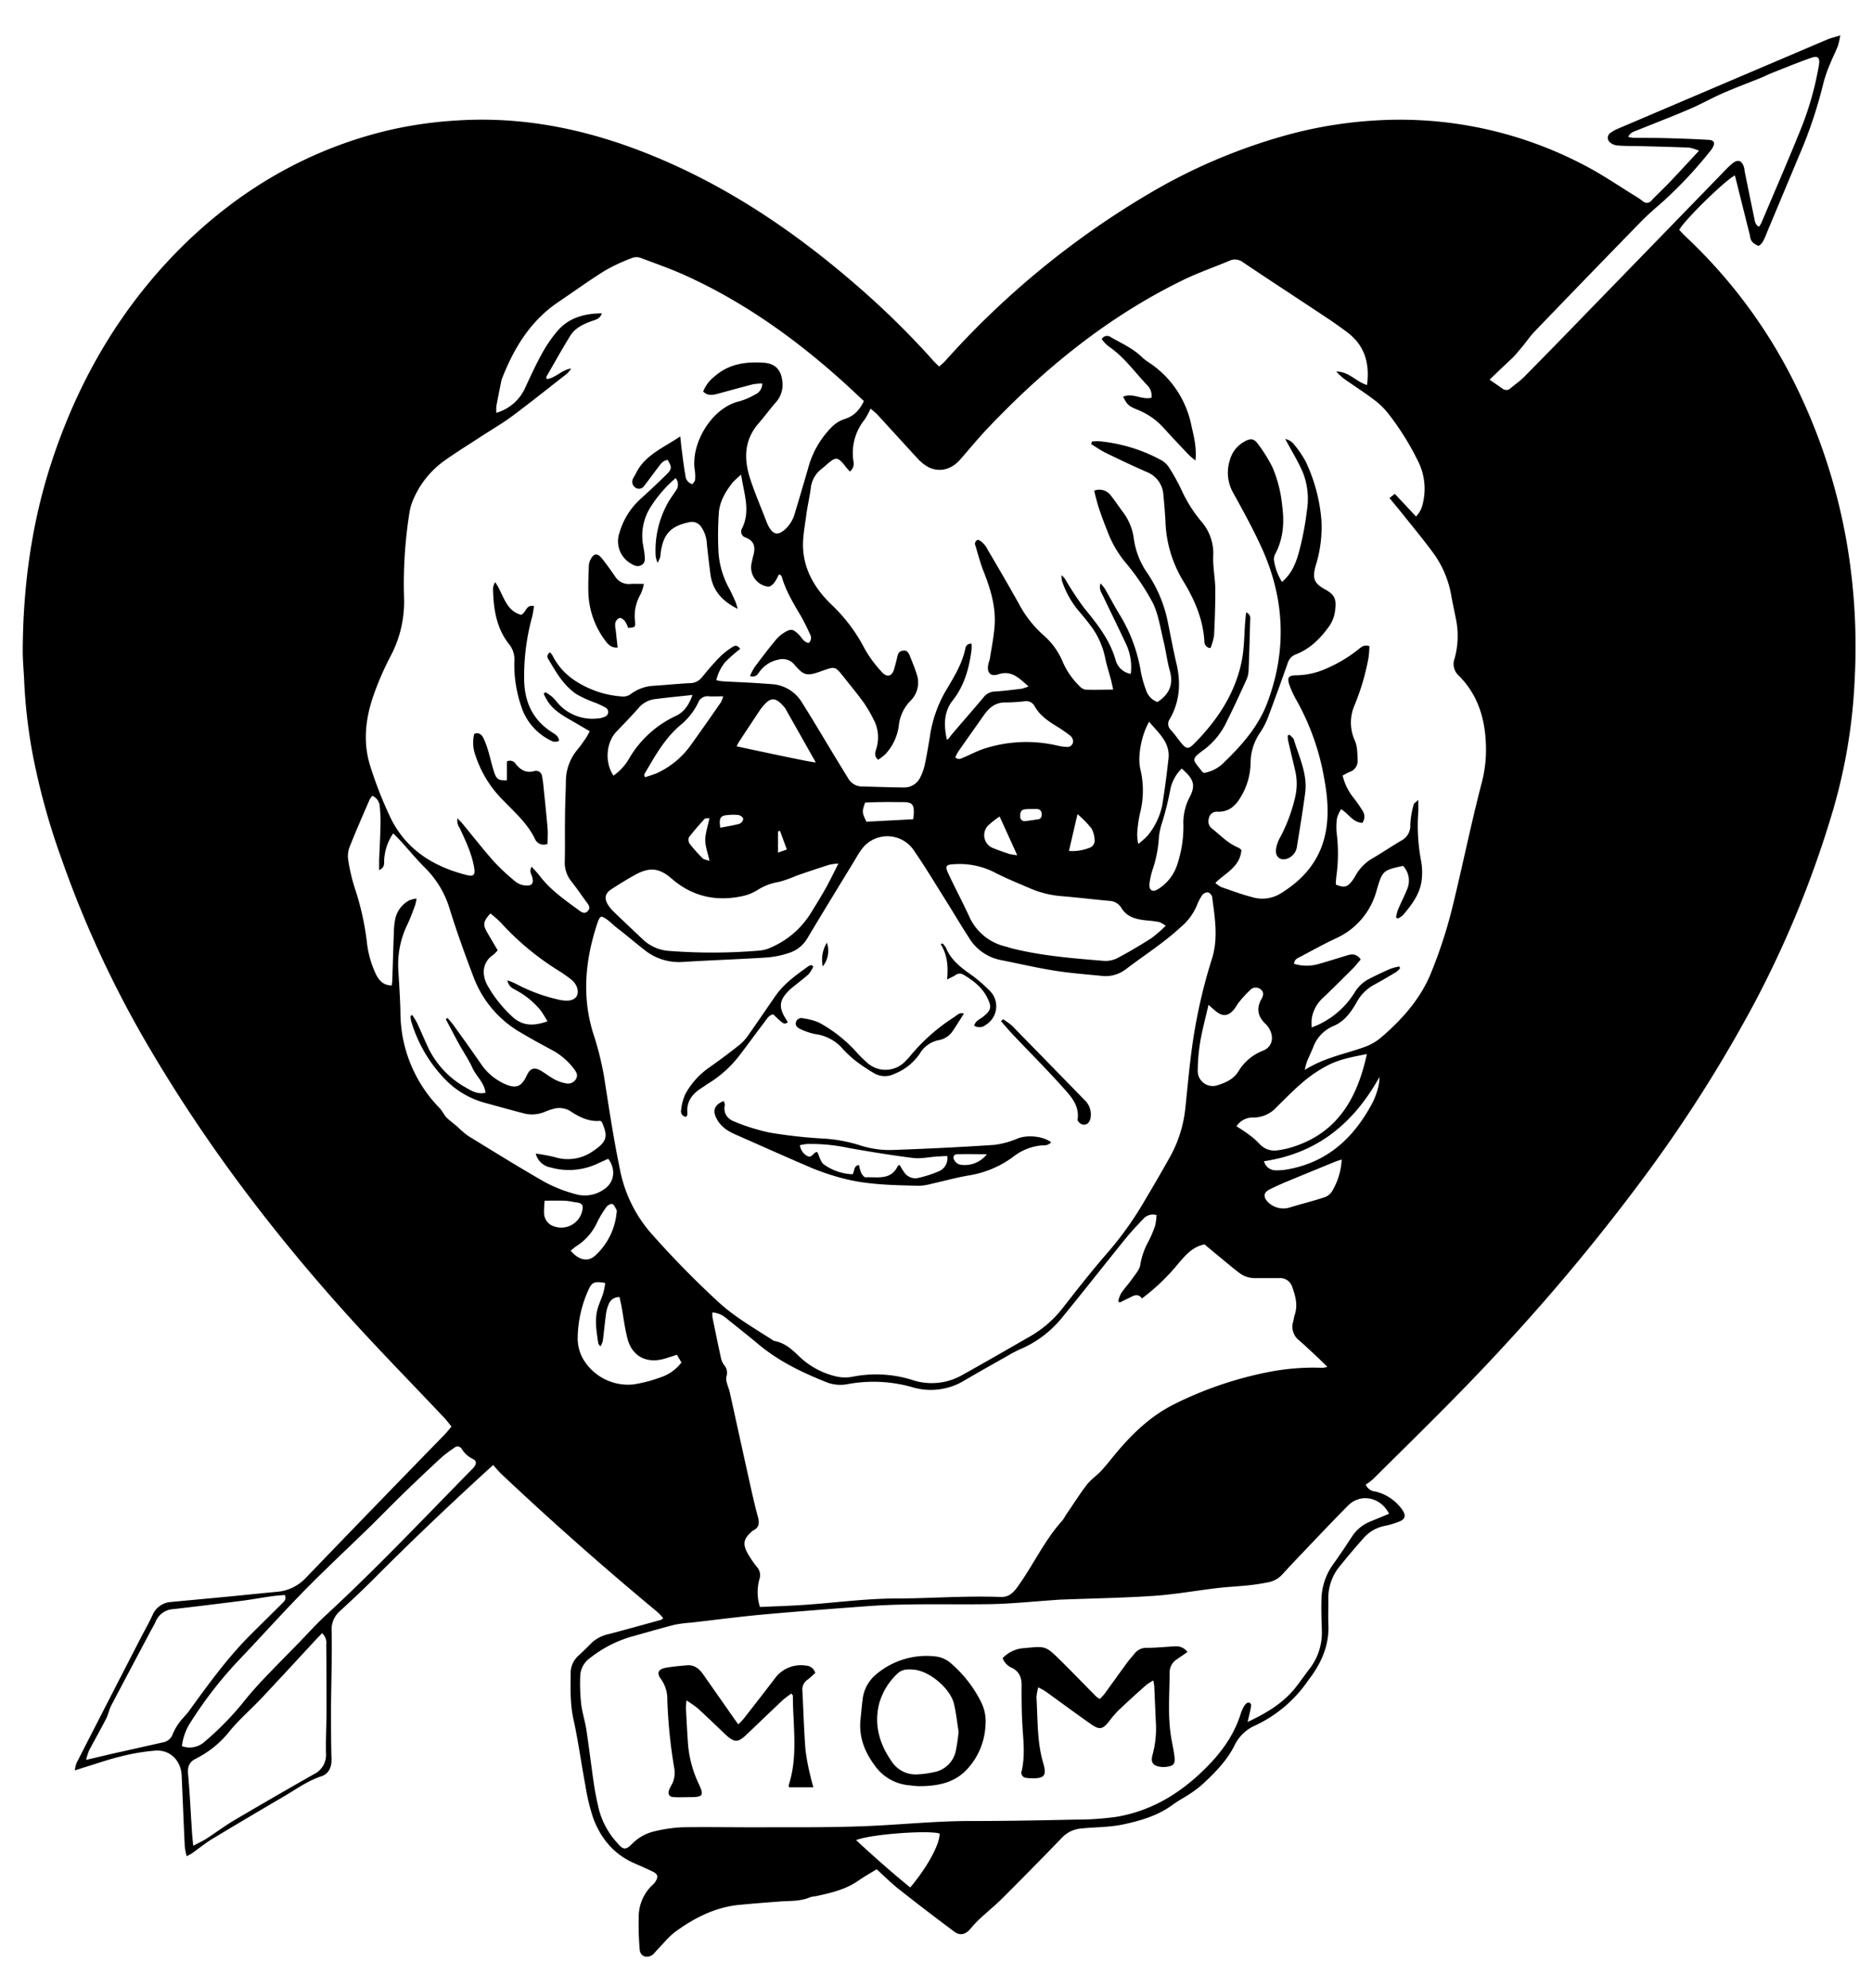 <svg id="sylvia_rivera_fixed_Image" data-name="sylvia_rivera_fixed Image" xmlns="http://www.w3.org/2000/svg" viewBox="0 0 528.72 561.36"><title>sylvia_rivera_bw</title><path d="M265.26,103.49c.7-.65,1.28-1.1,1.76-1.64a242.15,242.15,0,0,1,56.05-46.31A160,160,0,0,1,366,37.45,122.63,122.63,0,0,1,388.63,34a112,112,0,0,1,58.61,12.53c5.24,2.69,10.13,6.08,15.17,9.16.57.35,1.1.76,1.63,1.15a1.62,1.62,0,0,0,2.41-.25c1.74-1.8,3.56-3.51,5.29-5.32,2.63-2.77,5.21-5.59,8.11-8.7a11.42,11.42,0,0,0-2.71-.89c-5-.21-9.94-.31-14.91-.45-1.83,0-3.67,0-5.49-.17a3.6,3.6,0,0,1-2-.85,1.66,1.66,0,0,1,.22-2.76,8.19,8.19,0,0,1,1.74-1Q486.34,23.82,516,11.19c1-.44,2.15-.69,3.76-1.2a22.52,22.52,0,0,1-.68,3c-.67,1.7-1.51,3.34-2.18,5A38.15,38.15,0,0,0,515,23.44a127.09,127.09,0,0,1-7,20.8q-4.42,10.6-8.87,21.2a23.61,23.61,0,0,1-1.21,2.74c-.3.51-1,1.28-1.3,1.2a4,4,0,0,1-1.89-1.3,4.18,4.18,0,0,1-.5-1.65L490,49.54c-2.29.95-14,12.28-15.73,15.35.63.66,1.27,1.4,2,2.07a144.94,144.94,0,0,1,31.52,43.15A163.9,163.9,0,0,1,522,155.71a174,174,0,0,1,1.84,35.86,155.64,155.64,0,0,1-6.18,37.35,294.88,294.88,0,0,1-22.14,54.27,396.73,396.73,0,0,1-30.27,47.92,569.55,569.55,0,0,1-39.77,48.15c-12.15,13.29-25.05,25.84-37.84,38.5a15,15,0,0,1-1.91,1.4,3.1,3.1,0,0,0,2.64,1.93,13,13,0,0,1,7.55,5c1.37,1.84,1,3-1.2,3.68a23,23,0,0,1-3.35,1,10.57,10.57,0,0,0-6.38,3.65c-2.43,2.73-4.79,5.53-7.07,8.39a14.13,14.13,0,0,0-2.74,9.15c0,2.17-.09,4.34,0,6.5.3,5.8-1.81,10.75-5.17,15.29-.15.2-.32.39-.46.59a37.07,37.07,0,0,1-15,12.81,11.64,11.64,0,0,0-5.82,5.53c-2.14,4.34-5.48,7.73-9,11a29.39,29.39,0,0,1-3.56,2.72c-1.65,1.12-3.44,2-5.05,3.22-4.13,3-8.81,4.39-13.77,5.46-4.05.88-8.11.75-12.15,1.19A8.38,8.38,0,0,0,299.8,519q-8.34,8.62-16.83,17.1c-2.05,2-4.33,3.87-6.46,5.85-.91.85-1.72,1.81-2.54,2.75-1.3,1.48-2.82,1.88-4.38.72q-7.92-5.88-15.68-12c-2.21-1.74-4.21-3.75-6.31-5.65-1.87,1.15-3.61,2.12-5.23,3.25-3.59,2.51-7.73,3.42-11.88,4.34a9.35,9.35,0,0,0-1.71.31c-2.68,1.17-5.53,1-8.34,1.18-4,.31-8,.61-11.94,1-6.57.7-12.28,3.61-17.53,7.39-2.13,1.54-3.8,3.72-5.67,5.62a11.79,11.79,0,0,1-.83.93c-1.53,1.25-3.58.7-3.78-1.24a79.68,79.68,0,0,1-.29-9.21,12.27,12.27,0,0,1,4.1-9.33,3.7,3.7,0,0,0,.63-.78c.85-1.35.68-2.09-.75-2.79-1.65-.8-3.32-1.55-5-2.27-5.89-2.51-9.67-7-11.84-12.87a56.43,56.43,0,0,1-2.21-9.2c-1.17-6.21-2-12.48-3.36-18.66-1-4.47-.82-8.94-.79-13.43a6.65,6.65,0,0,1,2.44-4.77c1.15-1.09,2.29-2.18,3.39-3.32a10.18,10.18,0,0,1,5-2.57c4.9-1.29,9.79-2.65,14.68-4,.14,0,.25-.19.63-.49a19.23,19.23,0,0,0-1.62-1.71q-22.62-18.75-44-38.89c-.83-.79-1.56-1.69-2.42-2.63-11.5,10.47-22.72,21.1-33.63,32.07-3.17,3.19-6.47,6.25-9.78,9.29a6.89,6.89,0,0,0-2.19,5.76c.12,7.16-.14,14.32-.19,21.49,0,4.83,0,9.66.14,14.49.07,2.31-.89,4.14-2.86,4.78-3.8,1.25-7,3.57-10.32,5.53q-10.26,6-20.41,12.1c-2.06,1.25-3.94,2.8-5.91,4.19a15,15,0,0,1-1.41.75,19.8,19.8,0,0,1-.53-2.71c-.32-6.66-.58-13.32-.88-20-.18-4.22-3.17-7.35-7.35-7.11a58.34,58.34,0,0,0-10.06,1.71c-3.39.81-6.7,2-10,3-.79.24-1.57.51-2.76.89a9.49,9.49,0,0,1,.46-2.06q9.27-18.12,18.6-36.22c1-1.85,2-3.67,2.87-5.55a6.06,6.06,0,0,1,5.2-3.73c5.06-.47,10.12-.94,15.17-1.42s9.94-1,14.91-1.46a12.59,12.59,0,0,0,8.1-4q19.5-20.25,39.13-40.39c.63-.65,1.18-1.37,1.93-2.25-.68-.84-1.24-1.63-1.9-2.33-9.48-10.06-19.2-19.92-28.43-30.21-20.53-22.87-39-47.27-54.65-73.79a300.43,300.43,0,0,1-25.09-53.8,195.39,195.39,0,0,1-8.33-30.3,151.17,151.17,0,0,1-2.28-20.07c-.11-2.83-.42-5.65-.41-8.48.08-18.35,2.51-36.33,8.3-53.81,7.7-23.25,19.8-43.81,37.33-61C68.12,53.35,87,42.33,109,36.95a115.36,115.36,0,0,1,20-2.93c20.51-1.34,39.86,3.21,58.51,11.29,20,8.65,37.73,20.81,54.13,35a237.74,237.74,0,0,1,21.61,21.14C263.79,102.13,264.47,102.72,265.26,103.49ZM244,113.24c-2.26-2.09-4.42-4.15-6.64-6.13C224.19,95.34,209.9,85.2,193.76,77.85c-4.08-1.86-8.34-3.35-12.55-4.93a3.63,3.63,0,0,0-2.37-.2,51.73,51.73,0,0,0-7.9,3.64c-4.52,2.8-8.84,5.94-13.25,8.92-7.87,5.3-12.54,13-15.89,21.58a5.79,5.79,0,0,0-.27,1c-.46,2.27-.93,4.55-1.34,6.83a11.07,11.07,0,0,0,0,1.86,12.78,12.78,0,0,0,8.19-7.17c1.5-3.25,3-6.5,4.73-9.63a39.31,39.31,0,0,1,4.07-6c3.23-3.94,7.62-5.24,12.81-5.29-.58,1.66-1.83,1.81-2.86,2.19-2.39.87-4.7,1.94-6.07,4.16-2.36,3.82-4.55,7.75-6.79,11.64,0,.09.08.28.18.59,2.54-.37,4.27-2.64,6.84-3a5.74,5.74,0,0,1-1.57,1.79c-5,3.89-9.94,7.85-15,11.62-2.87,2.13-6,3.93-9,5.89-3.48,2.28-7,4.44-10.41,6.88a26,26,0,0,0-8.5,10.62,15.37,15.37,0,0,0-1.15,3.8,127.84,127.84,0,0,0-1.54,24.16,32.78,32.78,0,0,1-3.87,16.57,82.12,82.12,0,0,0-4.84,11.22c-2.15,6.25-2.89,12.76-1,19.17a112.43,112.43,0,0,0,5.46,14.21c4.2,9.38,11.91,14.48,21.59,17,2.47.64,2.87.12,2.38-2.45-.73-3.82-2.4-7.26-4-10.73a3.53,3.53,0,0,1-.63-2.75c.66.71,1.12,1.16,1.52,1.64,2.92,3.53,5.73,7.15,8.77,10.57a59.05,59.05,0,0,0,6.22,5.76,5.13,5.13,0,0,0,2.72,1c1.84.16,2.37-.66,1.86-2.46-.23-.81-.91-1.59-.12-2.83.81.92,1.55,1.67,2.18,2.49,3.12,4.13,7.34,7,11.43,10,.68.5,1.48.83,2.24,0s.37-1.49-.16-2.22c-1.48-2-2.87-4.09-4.43-6.05a8.45,8.45,0,0,1-1.93-5.76c.11-4,0-8,.07-12,0-3.5.19-7,.25-10.49a13.92,13.92,0,0,1,3.22-9c.85-1,1.61-2.13,2.37-3.22.37-.52.65-1.1,1.15-2-1.92-1.13-3.69-2.19-5.48-3.2-2.4-1.37-4.75-2.81-6.33-5.16a25.19,25.19,0,0,1-1.22-2.25l.52-.43a17.61,17.61,0,0,1,1.9,1.32,24.17,24.17,0,0,1,1.67,1.86,13,13,0,0,0,11.26,4.23,5,5,0,0,0,1.91-.48,1.4,1.4,0,0,0,.21-2.58,20.42,20.42,0,0,0-3.14-1.46,34.16,34.16,0,0,1-5-2.29c-3.64-2.42-5.78-6.15-7.93-9.83a1.27,1.27,0,0,1,.42-2,4.52,4.52,0,0,1,.64.78c2.52,5.08,6.77,8,11.94,10a27.62,27.62,0,0,0,8,1.68,3.7,3.7,0,0,0,2.26-.73,11.69,11.69,0,0,1,6.48-2.31c3.41-.21,6.81-.58,10.22-.74a4.32,4.32,0,0,0,3.4-1.71c1.64-2,3.33-4,5.13-5.81a21.21,21.21,0,0,1,3.52-2.73c.61-.41,1.42-.52,2.08.6a45.55,45.55,0,0,0-4.15,3.64,12.46,12.46,0,0,0-2.57,5.17,14.36,14.36,0,0,0,1.66.31c2.91.17,5.82.29,8.73.45,1.74.1,3.49.24,5.23.36a10.69,10.69,0,0,1,8.62,5.26c3.33,5.28,6.5,10.67,9.74,16q1.62,2.67,3.26,5.33a4.48,4.48,0,0,0,3.9,2.3c3.91.09,7.83.26,11.74.28A5,5,0,0,0,260,219.3a14.61,14.61,0,0,0,1.17-3.27c.55-2.61,1-5.23,1.43-7.86a36,36,0,0,1,4.29-12.73c2.35-4,4.82-7.79,5.77-12.37a1.48,1.48,0,0,1,1.74-1.3,13.65,13.65,0,0,1,0,1.7c-.68,5.18-2,10.07-5.34,14.32-2.5,3.17-2.55,7-1.61,11.07.6-.29.82-.85,1.19-1.28,3-3.55,6.1-7.07,9.1-10.63a4.16,4.16,0,0,1,3.14-1.7c2.57-.15,5.14-.49,7.7-.8a11.71,11.71,0,0,0,1.92-.65c-2.71-2.32-4.76-4.66-8.57-3.41-2.24.74-3.29-.54-2.79-2.87.12-.57.37-1.11.46-1.69.48-3.2,1.17-6.4,1.34-9.63.27-5.16-1.22-10-3.11-14.8-.95-2.39-1.59-4.9-2.34-7.36a1.14,1.14,0,0,1,.84-1.64,6,6,0,0,1,2.61,2.77c3,5.11,6,10.22,8.86,15.36a31.64,31.64,0,0,0,6.72,8.64,20.33,20.33,0,0,1,5.68,7.8,21.45,21.45,0,0,0,4.68,6.73,3,3,0,0,0,1.63,1c2.54.11,5.09,0,7.89,0-.26-1.18-.42-2-.62-2.76-.55-2.09-1.24-4.16-1.66-6.28a22.48,22.48,0,0,0-4.08-9c-1-1.34-2.06-2.62-3.13-3.89a25.26,25.26,0,0,1-5-8.89,6.35,6.35,0,0,1-.1-1.47,5.05,5.05,0,0,1,1.33,1.62,85.79,85.79,0,0,0,5.1,7.68c3.65,4.47,7.21,8.91,8.84,14.62a5.37,5.37,0,0,0,4.29,3.93,15.3,15.3,0,0,0-1.14-8c-2.17-4.68-4.47-9.31-6.7-14-.49-1-1.25-2-.68-3.55a15.7,15.7,0,0,1,1.27,1.62c1.46,2.52,2.8,5.12,4.34,7.59a44.73,44.73,0,0,1,5.78,15.86,31.31,31.31,0,0,0,1.42,5,5.25,5.25,0,0,0,3.25,3.43c3.36-2.19,4.58-5,3.49-8.83-.77-2.71-1.09-5.56-1.76-8.3-.89-3.63-1.42-7.48-3-10.77a65.36,65.36,0,0,0-7.66-11.37,30.66,30.66,0,0,1-4.77-7.84c-.95-2.4-1.89-4.81-2.72-7.25-.58-1.7-1-3.46-1.45-5.31a4,4,0,0,1,4.72,1.39c1.18,1.51,2.25,3.1,3.39,4.64a15.73,15.73,0,0,1,3.08,7.52,22.28,22.28,0,0,0,3.8,9.69,37.73,37.73,0,0,1,5.78,13.73c.81,3.91,1.52,7.85,2.44,11.74,1.31,5.49,1,10.73-1.83,15.71a2.37,2.37,0,0,0,.27,3.15c1,1.09,1.87,2.34,2.81,3.51,1.54,1.91,2.1,2,3.77.35,6.51-6.57,11.54-14.07,13.42-23.26.75-3.64.7-7.44,1-11.17.07-.84.16-1.68.25-2.65,1.48.68,1.16,1.71,1.14,2.56-.11,4.58-.24,9.16-.43,13.74A7.28,7.28,0,0,1,352,192c-1.8,3.94-3.6,7.88-5.54,11.75a20.92,20.92,0,0,1-6.39,7.9c-4,2.88-3.08,2.83-.65,6.08a3.41,3.41,0,0,0,.62.5,10.09,10.09,0,0,0,5.46-2.78c5.14-4.93,9.86-10.22,12.42-17,5.61-14.87,4.94-29.56-1.65-43.94-2.42-5.29-5.24-10.42-8.06-15.52a11.49,11.49,0,0,1-.9-8.93,8.5,8.5,0,0,1,4.17-5.39c1.63-.92,2.62-.92,3.72.57a41.32,41.32,0,0,1,4.21,6.74,36.38,36.38,0,0,1,2.73,10.86c.63,4.64.32,9.14-1.87,13.39a3.3,3.3,0,0,0-.46,1.9,16.22,16.22,0,0,0,2.26,6.17c3.08-2.56,4.18-6,5.06-9.42a86,86,0,0,0,2-10.79A20.38,20.38,0,0,0,368,133.45c-1.4-3.29-3.34-6.35-5-9.51a4.15,4.15,0,0,1,2.27,1.3,29.14,29.14,0,0,1,3.53,5.12,47.51,47.51,0,0,1,4.42,16.56,36.37,36.37,0,0,1-1.63,12.82c-1,3.53-.47,4.94,2.62,6.65,2.7,1.49,3.41,2.67,2.81,6.43a9.53,9.53,0,0,1-1.55,3.9c-2.44,3.43-5.36,6.42-9.39,8a3.82,3.82,0,0,0-2.41,2.58c-1.77,5-3.57,10-5.45,15a21.48,21.48,0,0,1-2.24,4.43,15.26,15.26,0,0,0-2.77,8.4,19.1,19.1,0,0,1-2.09,8.67c-1.58,3-3.43,5.56-7.38,5.37a2.24,2.24,0,0,0-2.32,1.9,2.56,2.56,0,0,0,.91,2.88c2.4,1.92,4.52,4.19,7.45,5.39a2.83,2.83,0,0,1,.84.67c-.41,4.77-4.44,6.39-7.36,9.26a8,8,0,0,0,1.67,1.19c2.91,1,5.81,2.09,8.79,2.86a9.88,9.88,0,0,0,7.76-.93c6.38-3.85,11.06-9.1,12.75-16.54,1.22-5.37.75-10.78-.24-16.13a69.16,69.16,0,0,0-7.7-21.81,27.18,27.18,0,0,1-2.11-4.51c-.73-2.11-.26-2.73,2-2.74a21.42,21.42,0,0,0,8.46-1.92,39.23,39.23,0,0,0,9-5.38c.82-.65,1.63-1.46,3.15-.91-.08,1-.09,2.06-.25,3.09a65,65,0,0,1-4,13.65,12.27,12.27,0,0,0,.12,9.92c.74,1.66.71,3.72.79,5.6a3.27,3.27,0,0,1-2.3,3.25c-.66.27-1.28.65-1.94,1a15.73,15.73,0,0,0,3.15,6.38,36,36,0,0,1,2.42,3.48,3,3,0,0,1,0,3.51c-2.71-.13-3.85-2.56-6-3.86a9.8,9.8,0,0,0-1.15,2.48,17,17,0,0,0-.11,4.22,46.41,46.41,0,0,1-.11,12.45,18.68,18.68,0,0,0-.12,2.14c2.28.89,3.08.76,4.33-.72a10.76,10.76,0,0,0,1.25-1.86,12.87,12.87,0,0,1,5.06-5c2.65-1.57,5.21-3.29,7.87-4.86a4.67,4.67,0,0,0,2.51-4.49,26.42,26.42,0,0,1,.94-5.61c.09-.41.66-.72,1.32-1.39,0,1.48.06,2.46,0,3.43a53.12,53.12,0,0,0,.77,13.66,18.11,18.11,0,0,1,.21,5.42c-.44,4.06-2.8,7.05-5.26,10a6.37,6.37,0,0,1-1.49,1l-.52-.35a15.2,15.2,0,0,1,.58-2.2c.81-1.92,1.79-3.77,2.55-5.7a6.07,6.07,0,0,0-1.14-6.62c-5.64,1.22-5.84,1.41-7.36,6.57l-.14.48a20.61,20.61,0,0,1-11.48,13.42c-3.39,1.58-6.67,3.41-10,5.18-.74.4-1.72.68-1.8,2a12.21,12.21,0,0,0,7.13,0c2.64-.76,5.26-1.58,7.89-2.39,1.45-.45,2.74-.4,3.8,1.17-.86,1-1.63,2-2.5,2.83-2.77,2.77-5.54,5.53-8.39,8.23a9.88,9.88,0,0,0-2.94,5.65,14.92,14.92,0,0,0,0,2.49c1.16-.5,1.91-.77,2.61-1.14a24,24,0,0,0,9.47-8.68,10.22,10.22,0,0,1,4.32-4c1.95-1,3.89-1.91,5.87-2.77a15.13,15.13,0,0,1,2.47-.63l.22.5a7.39,7.39,0,0,1-1.16,1.09c-2,1.2-4,2.38-6.06,3.5a12.08,12.08,0,0,0-4.93,4.8c-1.6,2.84-3.49,5.59-6.65,6.9a10.42,10.42,0,0,0-5.81,6.17c-.53,1.31-1.17,2.58-1.7,3.89a23.32,23.32,0,0,0-.63,2.36c5.51-3.47,11.32-4.49,16.79-6.44a15.33,15.33,0,0,0,4.75-2.7c6-5.14,11.23-11,14.2-18.42A133.73,133.73,0,0,0,410,257c3-12.12,5.45-24.37,8.61-36.45a36.51,36.51,0,0,0,1.06-10.39c-.25-7.25-2.27-14-7.57-19.3a4.47,4.47,0,0,1-1.28-4.91,23.72,23.72,0,0,0,.4-11.13c-.43-2.21-.93-4.4-1.32-6.61a28.64,28.64,0,0,0-5.11-12.1c-2.71-3.69-5.64-7.21-8.49-10.79-1.23-1.55-2.51-3.06-3.86-4.71l1.5-1.18,6,6.4a7.32,7.32,0,0,0,1.85-3.42,17.32,17.32,0,0,0-1.15-11.93,76.81,76.81,0,0,0-8.58-13.76,21.1,21.1,0,0,0-3.91-3.8c-2.79-2.11-5.74-4-8.58-6a22,22,0,0,1-2.16-2c3.56-.07,5.58,2.87,8.69,3.79.81-6.19-.68-11.26-5.72-15-1.81-1.33-3.64-2.65-5.51-3.89C366.94,84.55,359,79.38,351.1,74.08a3.72,3.72,0,0,0-3.93-.43c-4.3,1.81-8.72,3.33-12.91,5.36C313,89.34,295,104,278.82,121.06c-2.63,2.78-5.06,5.75-7.58,8.64s-5.85,3.75-9,2.21a12.71,12.71,0,0,1-3.42-2.83c-3.7-4-7.31-8-11-12-.54-.59-1.2-1.07-1.94-1.72a22.36,22.36,0,0,1-1.65,3.07,15,15,0,0,0-3.2,11.71,2.89,2.89,0,0,1-1,3c-.41-.47-.74-.83-1.05-1.2s-.6-.8-.94-1.17c-1.4-1.55-2-1.63-3.58-.41-.86.65-1.63,1.43-2.49,2.09a7.89,7.89,0,0,0-3,5.54c-.33,2.47-.92,4.91-1.24,7.39-.41,3.13-1.06,6.3-.91,9.41.32,6.38,3.51,11.56,8,15.9a46.58,46.58,0,0,1,9.41,12.51,33.91,33.91,0,0,0,4.72,6.42c1.52,1.77,3,1.39,3.59-.73.32-1.12.63-2.25.87-3.39s.64-1.7,1.73-1.81,1.48.63,1.8,1.42c.68,1.7,1.39,3.4,1.94,5.14a7.2,7.2,0,0,1-1.75,7.63,11.73,11.73,0,0,0-3.26,6.85,14.57,14.57,0,0,1-3.85,8.25,15.7,15.7,0,0,1-2,1.53c-1.19-1.06-.86-2-.56-3a10.72,10.72,0,0,0-.78-8.47,40.12,40.12,0,0,0-2.63-4.52c-1.65-2.3-3.46-4.49-5.22-6.71-3.2-4-2.68-3.75-7.42-2.12-3.54,1.22-4.42,1-6.93-1.9a4.32,4.32,0,0,0-4.68-1.53,8.52,8.52,0,0,0-5.17,3.25c-.59.81-1.14,1.88-2.81,1.34a18.69,18.69,0,0,1,1.32-2.5c1.94-2.61,3.91-5.19,6-7.72a9.38,9.38,0,0,1,2.25-1.95c2-1.28,2.62-1.12,4.29.56.83.83,1.34,2.13,2.76,2.29a2,2,0,0,0,.28-2.57,57.23,57.23,0,0,0-2.57-5.12c-2.07-3.52-4.22-7-5.34-11-.07-.26-.38-.45-.54-.63-.23.09-.35.09-.38.15a13.15,13.15,0,0,1-1.2,2.15c-.42.51-1.13,1.15-1.69,1.12a5.47,5.47,0,0,1-4.78-6.36c.17-.81.33-1.63.55-2.43.62-2.27.37-4.08-2.16-5.07a1.75,1.75,0,0,1-1-2.64c2.41-4.92.52-9.7-.29-15.11a24.05,24.05,0,0,0-2.34,2.16c-2,2.5-3.67,5.28-3.95,8.5a95,95,0,0,0-.14,10.46,24.49,24.49,0,0,0,3.05,11c.66,1.25,1.25,2.54,1.82,3.84a17.93,17.93,0,0,1,.58,1.92c-4.4-2.18-7.08-5.2-7.69-9.79-.38-2.81-.69-5.62-1-8.43a9.21,9.21,0,0,0-1.61-4.92,3.12,3.12,0,0,0-3.26-1.34c-5.29,1.06-7.43,3.29-8.18,8.65a9.75,9.75,0,0,1-.14,1.24,14,14,0,0,1-.73,1.62,9.66,9.66,0,0,1-.54-1.81,27.5,27.5,0,0,1,3.57-15.36c.63-1.08,1.37-2.09,2.06-3.13a2.85,2.85,0,0,0,0-3.64,36.44,36.44,0,0,0-6.89,7.89,15.13,15.13,0,0,0-2.35,10.74c.17,1,.37,2,.47,3s.32,2.23-.85,2.91-2.12.09-3.06-.43a7.28,7.28,0,0,1-3.18-8.67,20.49,20.49,0,0,1,5.83-9.45q3.8-3.44,7.44-7c1.57-1.55,1.55-2.09.35-4.13-1.38.16-2.05,1.25-2.8,2.23-1.26,1.66-2.47,3.35-3.77,5a1.77,1.77,0,0,1-2.62.55,2,2,0,0,1-.5-2.69c.17-.38.45-.71.62-1.08,2.51-5.38,7.83-7.39,12.62-10.65.18,1.63.3,2.93.47,4.23.31,2.3.58,4.62,1,6.89a2.6,2.6,0,0,0,2,2.37c.26-.43.68-.81.72-1.23a11.37,11.37,0,0,0-.09-2.74c-1.17-7.45,4.7-17.55,12.55-19.42a19.22,19.22,0,0,0,4.36-1.85,3.36,3.36,0,0,0,2.14-3.19,16.71,16.71,0,0,0-2.64.24c-3.39.87-6.75,1.81-10.13,2.72-1.4.38-2.74.49-3.91-.68a9.85,9.85,0,0,1,3.18-4.23c4-3.59,8.91-4.27,14-3.9,3,.22,4.7,1.83,5.12,4.82a7.41,7.41,0,0,1-1.71,6.28c-1.7,1.94-3.21,4-4.92,6-4.1,4.67-4.2,10-2.45,15.49,1.29,4,3,7.95,4.52,11.91a12.89,12.89,0,0,0,.91,2c1.22,2,2.47,2.21,4.27.73a9.59,9.59,0,0,0,3-4.83q1.87-6.22,3.68-12.46a25.91,25.91,0,0,1,6.73-11.8,9,9,0,0,1,3.53-2.22C241.11,117.54,242.67,115.92,244,113.24ZM169.91,258.78c-.24.15-.43.21-.51.34a6.1,6.1,0,0,0-.54,1.11c-3.49,10.34-4.63,20.75-1.36,31.4a87.76,87.76,0,0,1,3.07,12.09c1.36,8.72,2.66,17.44,4.45,26.09a38.55,38.55,0,0,0,8.58,18.06,264.24,264.24,0,0,0,19.21,19.65c4.62,4.29,10.07,7.37,15.3,10.77a2,2,0,0,0,.67.33c2.77.5,4.77,2.26,6.7,4.11a22.38,22.38,0,0,0,9.85,5.68,11.84,11.84,0,0,0,5.15.36,34.17,34.17,0,0,1,17.26.87,17.35,17.35,0,0,0,14-1.4c6.48-3.61,12.9-7.31,19.32-11a31.55,31.55,0,0,0,9.14-8c4-5.12,8-10.23,12.27-15.15a96.92,96.92,0,0,0,10.13-13.92c2.55-4.3,5.09-8.6,7.55-13a35.84,35.84,0,0,0,4.59-13.9c.55-5.13,1-10.29,1.65-15.4a151,151,0,0,1,5.8-26.83c2-6,.92-11.86.17-17.78a1.88,1.88,0,0,0-1.18-1.31,2,2,0,0,0-1.63.77,14.94,14.94,0,0,0-1.59,3.1,16.27,16.27,0,0,1-4.43,5.91c-4.85,4.5-10.41,8-15.65,12a9.41,9.41,0,0,1-6.85,1.79c-4.47-.45-9-.78-13.39-1.5-5.09-.82-10.13-2-15.17-3a13.48,13.48,0,0,1-8.75-6.18c-2.31-3.56-4.46-7.23-6.72-10.82-2.93-4.65-5.75-9.38-8.88-13.89a9,9,0,0,0-15,0c-.68.94-1.26,2-1.87,3-4.42,7.25-8.87,14.49-13.22,21.78A9.18,9.18,0,0,1,223,269a25.8,25.8,0,0,1-6.31,1.33c-8,.51-16,.78-23.95,1.27a15.51,15.51,0,0,1-10.7-3.38c-2.58-2-5-4.1-7.6-6.1C172.93,261,171.69,259.44,169.91,258.78ZM392.32,427.39c-2.4-4.75-8.07-5.84-11.58-2.31-4.52,4.54-8.91,9.22-13.34,13.85q-2.59,2.71-5.12,5.47a7.22,7.22,0,0,1-4,2.33c-1.79.34-3.6.65-5.41.84-3,.32-6,.45-9,.8-6,.7-11.87,1.78-17.84,2.19-8.63.59-17.3.72-25.94,1.06-.91,0-1.83.11-2.74.17-5.81.39-11.62,1-17.44,1.12-11.65.2-23.32-.28-35,.58-9.79.73-19.59,1.46-29.37,2.35-6.8.62-13.57,1.52-20.35,2.29a35.2,35.2,0,0,0-4.7.61c-4.19,1.07-8.34,2.3-12.51,3.45a34.37,34.37,0,0,0-11.42,6,6.47,6.47,0,0,0-2.69,5.15,54.54,54.54,0,0,0,.27,7.72c.29,2.47,1.1,4.87,1.47,7.33.79,5.18,1.4,10.39,2.17,15.58.36,2.38.85,4.75,1.42,7.09a22.58,22.58,0,0,0,5.17,9.31c1.69,2,2.37,2,4.2.18a12.82,12.82,0,0,1,6.25-3.49,40.7,40.7,0,0,1,7.89-1.15c8-.12,16,.05,24,0,9.33,0,18.66.05,28-.33,10-.41,19.92-1.48,29.94-1.44,9.74,0,19.48-.19,29.22-.4a81.4,81.4,0,0,0,11.2-.74c9-1.45,16.65-5.67,23.31-11.75,5.29-4.83,9.77-10.25,12-17.25a10.81,10.81,0,0,1,1-2.3c.25-.43.81-1,1.2-1,.94.06.81.89.68,1.55-.23,1.17-.52,2.33-.89,3.93,5.53-2.6,10.26-5.46,13.76-10,1.27-1.65,2.47-3.36,3.72-5a16.6,16.6,0,0,0,3.49-10.71c-.07-2.75-.2-5.5-.12-8.24a17.74,17.74,0,0,1,3-10.13c1.93-2.71,3.82-5.46,5.62-8.26a11.09,11.09,0,0,1,5.11-4.23C388.64,428.92,390.39,428.2,392.32,427.39Zm-65.68-84.34a3.62,3.62,0,0,0-3.73,1.09c-1.84,1.92-3.65,3.87-5.32,5.94-5.92,7.32-11.73,14.73-17.68,22A30.58,30.58,0,0,1,288,381a38.12,38.12,0,0,0-3.76,2c-4,2.25-8,4.5-11.94,6.81a18.22,18.22,0,0,1-14.43,1.91,40,40,0,0,0-18.56-.91,10.7,10.7,0,0,1-6.14-.66c-6.76-2.7-13.26-5.86-18.9-10.56-3-2.51-6.08-4.93-9.13-7.39a6.67,6.67,0,0,0-3.92-1.65,7.71,7.71,0,0,0,0,1.36c.8,3.92,1.6,7.83,2.46,11.74a5,5,0,0,0,.86,1.78,3.36,3.36,0,0,1,.61,3.27,3.66,3.66,0,0,0,.18,1.86c.22.88.61,1.72.8,2.61,1.91,8.62,3.79,17.25,5.71,25.87.69,3.09,1.39,6.18,2.22,9.23.45,1.65.39,3-1.28,3.81a3.12,3.12,0,0,0-.59.46c-2.07,1.82-2.46,3.3-1.19,5.74a28,28,0,0,0,2.78,4.13,3.44,3.44,0,0,1,.7,3.46,13.8,13.8,0,0,0,.15,7.85c4.47-.21,8.87-.33,13.25-.65,8.47-.62,16.9-1.75,25.42-1.76,6.24,0,12.48-.35,18.72-.47,3.49-.07,7-.09,10.49.05,2.2.09,3.47-.94,4.71-2.63,4.53-6.17,7.67-13.28,12.87-19a12.88,12.88,0,0,0,.93-1.48c2-2.88,3.82-5.83,5.94-8.58,1.14-1.49,2.8-2.56,4.08-3.95,1.52-1.65,2.89-3.44,4.34-5.17,4.54-5.4,9.6-10.23,15.94-13.46a104.59,104.59,0,0,1,26.37-9.12,65.5,65.5,0,0,1,15.86-1.31,8.25,8.25,0,0,0,1.35-.26c-1-1-1.74-1.73-2.5-2.45-1.83-1.7-3.63-3.44-5.52-5.06a4.91,4.91,0,0,1-1.61-5.4c.15-.56.18-1.16.38-1.71.94-2.7.29-5.23-.63-7.79a3.59,3.59,0,0,0-3.74-2.67c-2.25,0-4.5,0-6.75,0a7,7,0,0,1-4.43-1.41c-.94-.69-1.85-1.43-2.74-2.17-2.43-2-4.86-4-7.16-5.93-3.4.68-5.32,3-7.28,5.27a59.54,59.54,0,0,1-10.4,10c-.86-1.29-2-1-3.06-.44l-3.21,1.58-.43-.37a9.08,9.08,0,0,1,.8-2.19c1-1.5,2.28-2.86,3.32-4.36.84-1.21,2-2.49,2.13-3.85a20.58,20.58,0,0,1,2.32-6.51,33.89,33.89,0,0,0,1.85-4.37A16.26,16.26,0,0,0,326.64,343.05ZM125.9,287.76l.5-.35c.6.72,1.25,1.42,1.8,2.18,2.57,3.59,5.14,7.17,7.65,10.8a15.92,15.92,0,0,0,6.58,5.59c3.28,1.49,4.84.92,6.34-2.32,1-2.11,2.14-2.48,4.16-1.26,1.28.78,2.47,1.72,3.79,2.41a10.67,10.67,0,0,0,3.26,1.08,2.56,2.56,0,0,0,2.75-1.34c.58-1.07,0-1.92-.6-2.73a18.88,18.88,0,0,0-6-5.23c-3.08-1.65-6.16-3.32-9.16-5.11A30.39,30.39,0,0,1,133.8,276c-2.46-6.46-4.83-13-6.85-19.56a27.42,27.42,0,0,0-7.05-11.56c-2.34-2.35-4.46-4.93-6.7-7.39-.64-.7-1.32-1.36-2.14-2.2a14.72,14.72,0,0,0-2.56,7.57c0,1,.15,2.12-1.42,2.8,0-1.11,0-1.93,0-2.75.13-3.33.32-6.66.39-10a41.84,41.84,0,0,0-.22-5.22,3.43,3.43,0,0,0-2.09-3,6.61,6.61,0,0,0-.77,1.07c-1.91,4.43-3.86,8.85-5.64,13.34a7.18,7.18,0,0,0-.41,3.65,51.63,51.63,0,0,0,1.87,8,77.14,77.14,0,0,1,3.39,15.07,28.41,28.41,0,0,0,2.62,9.33c.88,1.75,2.14,3.09,4.44,3.08.06-.61.13-1.1.14-1.59.16-4.66.29-9.32.46-14a20.52,20.52,0,0,1,.38-3.22,7.79,7.79,0,0,1,3.95-5.21,8.35,8.35,0,0,1,2.07-.51,16.64,16.64,0,0,1-.45,2c-.68,1.79-1.32,3.6-2.15,5.32A25.79,25.79,0,0,0,112.51,274c.22,4,.52,8,.59,12a38.71,38.71,0,0,0,11.2,27,16.86,16.86,0,0,1,1.23,1.8,6.18,6.18,0,0,0,.92,1.05c.94.81,1.92,1.57,2.87,2.38a25,25,0,0,0,2.84,2.44c7.24,4.44,14.45,8.93,21.83,13.14a40.46,40.46,0,0,0,8.57,3.34,9.35,9.35,0,0,0,8.11-1.41c2.85-1.92,3.37-5.59,1.11-8.57-.94.42-1.92.85-2.9,1.31a19,19,0,0,1-13.4,1.13,5.2,5.2,0,0,1-4.16-3.91,53.59,53.59,0,0,1,5.37,1,12.32,12.32,0,0,0,10.93-1.79c3.78-2.55,4.2-4,2.36-8.11,0-.07-.12-.11-.4-.35-3.11.34-5.91-1-8.6-2.8a6,6,0,0,0-4.83-.53,16.05,16.05,0,0,0-2.36.83,9.39,9.39,0,0,1-6.12.33q-5.31-1.41-10.6-2.88a24.59,24.59,0,0,1-11.12-6.42,39.71,39.71,0,0,1-9.87-16.85,6.48,6.48,0,0,1-.12-1.32l.48-.22a21.19,21.19,0,0,1,1.33,2.17c1.16,2.49,2.2,5,3.39,7.51a25.68,25.68,0,0,0,10.65,10.93c1.53.9,3.17,1.8,5.33,1.33-.36-2.89-2.63-4.65-3.7-7s-2.54-4.49-3.79-6.75S127.15,290.07,125.9,287.76ZM420.71,107.2c1.42,1,2.52,1.71,3.57,2.48a1.78,1.78,0,0,0,2.48-.17c1.2-1,2.52-1.93,3.62-3q8.95-9.07,17.81-18.23,19-19.54,38-39.11c.93-1,1.84-1.94,2.84-2.81,1.78-1.55,3-1.15,3.59,1.08.08.32.08.66.15,1,.88,4.32,1.75,8.65,2.67,13,.19.91.22,2,1.37,2.57a9.12,9.12,0,0,0,.68-1.11c3.6-8.51,7.29-17,10.76-25.56a87.83,87.83,0,0,0,5.47-18.92c.34-2.11-.21-2.78-2.21-2.08-3.84,1.34-7.61,2.91-11.4,4.4-.85.33-1.65.78-2.49,1.12-3.62,1.47-7.29,2.83-10.88,4.39-3.2,1.4-6.26,3.13-9.47,4.51-4.89,2.11-9.87,4-14.8,6-.93.38-2,.56-2.61,1.89a11.17,11.17,0,0,0,1.62.28c3,0,6,0,9,.07,4,.1,8,.25,12,.48,1.71.1,2,.83,1.18,2.29a6.13,6.13,0,0,1-.58.82,120.48,120.48,0,0,1-13.3,14.23c-2.19,1.92-4.42,3.82-6.45,5.91q-15,15.38-29.91,30.88c-1.26,1.31-2.29,2.85-3.46,4.26-.84,1-1.67,2-2.59,3C425.23,102.87,423.07,104.92,420.71,107.2ZM54.58,521.13c1.62-.86,2.72-1.36,3.73-2,2.65-1.72,5.19-3.63,7.9-5.23q11.18-6.59,22.49-13a6,6,0,0,0,3.37-5.86c-.08-3.91.14-7.82.15-11.73q0-9.49-.07-19a3.6,3.6,0,0,0-1.19-3.2c-.64.67-1.21,1.26-1.77,1.86-5.15,5.55-10.27,11.13-15.46,16.64-3,3.15-6.33,6-9,9.32a28.14,28.14,0,0,1-9.42,7.61c-2,1-2.37,2.38-2.18,4.46.47,5.21.71,10.45,1.06,15.68C54.25,518,54.39,519.17,54.58,521.13Zm25.86-70.81c-1.13.11-2.35.17-3.55.34-2.88.41-5.75.94-8.64,1.31q-9.65,1.24-19.32,2.35a5.71,5.71,0,0,0-5,3.59c-.4.91-.94,1.76-1.41,2.64-3.71,7-7.44,14-11.11,21-.61,1.16-.83,2.53-1.43,3.7-1.55,3-3.25,6-4.83,9a17.43,17.43,0,0,0-.83,2.63c2.42-.57,4.34-1,6.26-1.48l15.57-3.49a3.56,3.56,0,0,0,2.66-2.36,15.24,15.24,0,0,1,1.83-3.21c.82-1.14,1.9-2.09,2.72-3.23,5.48-7.55,10.93-15.12,17.57-21.73,2.83-2.82,5.69-5.61,8.52-8.44C80.1,452.26,81,451.74,80.45,450.32ZM51.38,493a6.32,6.32,0,0,0,6.54-1.36A83,83,0,0,0,69.2,480c1.62-2,3.34-3.94,5.11-5.81,3.15-3.32,6.38-6.57,9.58-9.84,2.85-2.92,5.59-6,8.58-8.72,14.06-13,27.21-26.93,40.63-40.58a9.67,9.67,0,0,0,.69-.72c.86-1.08.87-1.87-.31-2.44a7.44,7.44,0,0,1-3.05-2.78,1.37,1.37,0,0,0-2.16-.31,40.69,40.69,0,0,0-3.39,2.52q-5.14,4.73-10.16,9.59c-3.11,3-6.14,6.09-9.21,9.14-.71.7-1.42,1.4-2.14,2.09-5.85,5.68-11.82,11.25-17.53,17.07-6.23,6.36-12.18,13-18.32,19.45A113.83,113.83,0,0,0,54,486,15.77,15.77,0,0,0,51.38,493Zm185.4-249.2a19.05,19.05,0,0,0-2.63.37c-3.08,1-6.15,2-9.22,3.08A34.71,34.71,0,0,1,220,249a15.75,15.75,0,0,0-6,2.26,13.29,13.29,0,0,1-4.36,1.76c-7.45,1.58-14.15.11-20-5-3.48-3-6.24-3.25-10.29-1-2.26,1.24-4.45,2.61-6.62,4-1.86,1.2-2.15,2.59-1,4.44a9.92,9.92,0,0,0,1.57,1.92c2.75,2.66,5.54,5.28,8.32,7.91a11.91,11.91,0,0,0,7.4,3.19,158,158,0,0,0,25.43-.09,9.54,9.54,0,0,0,3.11-.8A24.76,24.76,0,0,0,229,257.8c1.49-2.4,3-4.82,4.36-7.28C234.48,248.51,235.46,246.42,236.79,243.83Zm92.44,17.57a8.64,8.64,0,0,0-1.68-1,20.29,20.29,0,0,0-2.66-.4c-3.11-.28-6.25-.58-8.11-3.54a4.08,4.08,0,0,0-3.42-2.08c-4.39-.39-8.76-.93-13.15-1.3a28.17,28.17,0,0,1-8.94-2.09c-3.59-1.55-7.21-3-10.69-4.81A21.73,21.73,0,0,0,269.45,244c-2.23.1-2.6.52-1.65,2.55,1.89,4.07,4,8,5.89,12.1A15,15,0,0,0,284,267.24c.72.19,1.43.43,2.16.61,8.35,2.06,16.89,2.72,25.42,3.43a7.41,7.41,0,0,0,3.87-.7c3.31-1.73,6.52-3.65,9.68-5.65A38.28,38.28,0,0,0,329.22,261.4Zm56.83,36.23c-4,.79-7.63,1.45-10.89,3.11a37.07,37.07,0,0,0-6.82,4.52c-2.74,2.28-5.24,4.86-7.79,7.37a8.82,8.82,0,0,1-6.63,2.92,5.48,5.48,0,0,0-4.69,2.46c1.25.83,2.39,1.51,3.44,2.31a22,22,0,0,1,3,2.61,5.65,5.65,0,0,0,5.16,1.88,23.46,23.46,0,0,0,3.89-.83C377.59,320.06,383.29,310.31,386.05,297.63ZM143.3,276.8a18,18,0,0,1,2.22.87,48,48,0,0,0,11.89,4.48,10.63,10.63,0,0,0,2.71.37c2.51,0,3.68-1.67,2.74-4a5.11,5.11,0,0,0-1.49-1.93,38.58,38.58,0,0,0-3.68-2.58,76.55,76.55,0,0,1-16.27-13.55,30.24,30.24,0,0,0-2.92-2.56c-2,2.26-2.18,3.11-.94,5.3,1,1.72,2,3.4,3,5.09a8.61,8.61,0,0,1-1.2,1.26c-3.24,2.13-3.35,5.78-1.59,8.83a36,36,0,0,0,7,8.74c2.88,2.62,6.05,2.59,9.85,1.24a31.54,31.54,0,0,0-2.06-3.26,23.42,23.42,0,0,0-6.74-5.49C144.83,279.08,143.69,278.65,143.3,276.8Zm27.64,85.43c-3.14-.51-3.74-.26-4.78,2.05a33.71,33.71,0,0,0-3,13.8,12,12,0,0,0,1.32,5.24,14.75,14.75,0,0,0,14.39,7.56,39.72,39.72,0,0,0,7.69-2,12.08,12.08,0,0,0,5.9-4.2l-1.27-2.17c-1.35.42-2.52.83-3.71,1.16-4.87,1.35-8.92-.75-10.21-5.57-.81-3-1.17-6.19-1.74-9.29-.16-.86-.36-1.71-.55-2.6a3.1,3.1,0,0,0-3.09,2.08,10.74,10.74,0,0,0-.73,2.63c-.34,2.55-.57,5.12-.9,7.67a7.06,7.06,0,0,1-.66,1.57c-.34-.46-.59-.64-.62-.85-.54-3.62-1.21-7.24.14-10.83.47-1.24,1-2.48,1.36-3.75A21,21,0,0,0,170.93,362.23Zm170.39-78.55c-.86,3.75-1.74,7-2.3,10.22a51,51,0,0,0-.74,8.19,4.24,4.24,0,0,0,5.79,4.24c2.26-.7,4.42-1.75,5.69-3.84a13.93,13.93,0,0,1,6.92-5.83c2.48-1,3.17-3.43,2-5.83a5.73,5.73,0,0,0-1.14-1.62c-2.25-2.08-2.83-4.4-1.26-7.16.52-.91.75-1.95-.23-2.72a2.18,2.18,0,0,0-3,.22,32.94,32.94,0,0,0-3,3.25c-.64.76-1.07,1.7-1.73,2.44-1.51,1.68-3.09,1.76-4.82.35C342.88,285.12,342.35,284.61,341.32,283.68ZM269.8,213.82c.94.88,1.7.31,2.43,0,1.84-.76,3.62-1.73,5.5-2.36a38.65,38.65,0,0,1,20.95-.94,14.53,14.53,0,0,0,2.71.37,1.6,1.6,0,0,0,1.69-1.53,2.18,2.18,0,0,0-.76-1.61,44.15,44.15,0,0,0-4.11-2.83c-2.36-1.46-4.59-3-6-5.55a2.67,2.67,0,0,0-2.73-1.38,52.13,52.13,0,0,1-5.23.34c-3-.13-4.83,1.4-6.39,3.62-2.39,3.41-4.81,6.8-7.19,10.21A16.22,16.22,0,0,0,269.8,213.82Zm-28,305.73c5.14,4.75,10.12,9.16,15.28,13.36,4.87-5.78,8.32-12.16,8.31-15.23C262.28,516.68,245.77,517.85,241.77,519.56ZM195.59,196.21c-4.07.45-7.61.77-11.13,1.25a7.38,7.38,0,0,0-4.35,2.73q-2.94,3.23-6,6.37c-2.94,3.08-3.37,8.67-.85,12.43a15,15,0,0,0,4.59-5.11,29.83,29.83,0,0,1,12.93-11.7C193.05,201.14,194.53,199.24,195.59,196.21ZM333.74,217a11.55,11.55,0,0,0-3.25,6.17,86.09,86.09,0,0,1-2.22,8.93,19.94,19.94,0,0,0-.94,4.1,35.08,35.08,0,0,1-1.68,9,20.85,20.85,0,0,0-1,4.36c-.14,1.88.91,2.44,2.47,1.45a12.67,12.67,0,0,0,5.31-6.72,34.09,34.09,0,0,0,1.81-11.27,15.6,15.6,0,0,1,1.52-7.49C337.78,221.83,337.36,220.08,333.74,217Zm-12.26,21.28a20.07,20.07,0,0,0,2.73-2.45,19.79,19.79,0,0,0,4-8.26c.75-4.42,1.31-8.88,1.81-13.35.52-4.66-2.84-7.26-5.46-10.44-2.18,3.71-3.3,9.72-2.51,13.27a25.79,25.79,0,0,1-.08,12.6,35.69,35.69,0,0,0-.79,5.93A15.53,15.53,0,0,0,321.48,238.29Zm-91.09-23.05-8.57-15.17a3.76,3.76,0,0,0-.46-.59c-2.34-2.69-3.71-2.69-5.95,0a14.25,14.25,0,0,0-.89,1.2q-2.9,4.36-5.78,8.74a14.25,14.25,0,0,0-.68,1.32C208.52,210.79,229.66,215.43,230.39,215.24ZM378.94,327.38c-.81.27-1.28.39-1.73.57-4.63,1.89-9.25,3.78-13.87,5.7-1.61.67-3.21,1.4-4.77,2.18s-1.88,1.89-.66,3.35A6.17,6.17,0,0,0,364,341l2.14-.64c2.71-.78,5.45-1.48,8.11-2.38a3.94,3.94,0,0,0,2-1.69A19.22,19.22,0,0,0,378.94,327.38ZM182.12,219.44a37,37,0,0,0,3.53-1.2,24.18,24.18,0,0,0,9.64-8.12c2.82-3.92,5.58-7.88,8.33-11.85a8.32,8.32,0,0,0,.64-1.67c-1.53,0-2.78.08-4,0a2.83,2.83,0,0,0-3.11,1.88,18.69,18.69,0,0,1-4.93,6.21c-4.55,3.81-7.35,9-10.29,14C181.9,218.69,182,218.8,182.12,219.44ZM357,327.86a3.39,3.39,0,0,0,3.25,2.57,17.19,17.19,0,0,0,3.23-.24c11.58-2,19.1-9.13,24.32-19.15a23.37,23.37,0,0,0,1.56-4.47,13.87,13.87,0,0,0,.25-2.5C382.38,317.08,372.14,325.61,357,327.86ZM161.17,353.1c2.33,2.78,5,3.32,7.09,1.26a18.79,18.79,0,0,0,5.89-12,1.39,1.39,0,0,0,0-.74c-.35-.61-.65-1.41-1.2-1.67-.35-.17-1.3.31-1.62.76a28.92,28.92,0,0,0-2.59,4.23,15.8,15.8,0,0,1-5.71,6.75C162.4,352.06,161.86,352.56,161.17,353.1ZM244.71,232l13.21-.69c.08-.82.19-1.38.18-1.94,0-2.33-.58-2.87-3-2.91-2.16,0-4.31-.05-6.47,0-1.47,0-2.93.09-4.29.13C243.43,229.17,243.45,229.42,244.71,232ZM153.83,339a28,28,0,0,0-.16,3.75,4,4,0,0,0,3,3.56,6.07,6.07,0,0,0,7.8-4.56c.33-1.54-.08-2.06-1.72-2.27-1.06-.14-2.11-.41-3.17-.46C157.8,338.95,156,339,153.83,339Zm128.5-108.47a25.3,25.3,0,0,0-3.27,2.57,3.91,3.91,0,0,0,1.57,6.41c1.46.58,2.95,1.11,4.44,1.59a15.75,15.75,0,0,0,2.23.36Zm22-.69-2.42,10.42a13.25,13.25,0,0,0,6.07-1,2.2,2.2,0,0,0,1.18-1.66,7.44,7.44,0,0,0-.9-3.73A30.77,30.77,0,0,0,304.31,229.84ZM200.38,231c-.64.08-1.19,0-1.39.21-1.54,1.7-3.07,3.43-4.45,5.26a2,2,0,0,0,.28,1.79,44.09,44.09,0,0,0,3.62,4.07c.37.37,1.07.42,1.95.73-.49-2.28-1.21-4.11-1.2-5.94S199.91,233.26,200.38,231Zm3.06,2.7c1.94-.38,3.74-.65,5.47-1.13a1.78,1.78,0,0,0,1-1.37c0-.4-.79-1-1.31-1.08a11.7,11.7,0,0,0-3,0C203.5,230.23,203,230.92,203.44,233.7Zm87.35-5.28c-.12,0-.7,0-1.27.08-1.2.11-1.41.95-1.38,1.94a1.28,1.28,0,0,0,1.61,1.37c1.14-.13,2.28-.32,3.41-.47.83-.11,1.05-.69,1.06-1.41s-.34-1.44-1.26-1.5C292.39,228.38,291.81,228.42,290.79,228.42Zm-68.56,11.42-1.93-5.26-.56.14v6Z"/><path d="M308.42,124.66a14.39,14.39,0,0,1,1.86-.09,45.41,45.41,0,0,1,17.57,5.28,6.4,6.4,0,0,1,2.33,2.13,59.23,59.23,0,0,1,3.4,6.1A39.06,39.06,0,0,0,339.1,147,13.77,13.77,0,0,1,342.66,157c-.13,3.14.56,6.3.59,9.46,0,4.32-.13,8.64-.36,13a16.58,16.58,0,0,1-1,3.51,1.76,1.76,0,0,1-1.72-1.83c-.38-6.42-2.87-12.07-6.21-17.46a34.63,34.63,0,0,1-4.8-16.63c-.14-2.41-.33-4.82-.57-7.22a7.4,7.4,0,0,0-4.66-6.55c-3.89-1.7-7.73-3.52-11.55-5.38-1.47-.71-2.81-1.67-4.21-2.52Z"/><path d="M317.21,112c2.83-1.17,5.34,1,8,.29a4.11,4.11,0,0,0-1.25-3.59c-3.55-3.72-6.52-8-10.89-10.93a11.51,11.51,0,0,1-1.89-2,1.69,1.69,0,0,1,2.59-.54c3,1.7,6.25,3.14,8.8,5.64a13.15,13.15,0,0,0,2,1.53,27.83,27.83,0,0,1,11.93,17.78c.7,3.06,1.5,6.13,1.15,9.82a20.54,20.54,0,0,1-1.8-1.48c-2.35-2.48-4.71-4.94-7-7.49a19.8,19.8,0,0,0-7.68-5.39C318.76,114.68,318.27,114.16,317.21,112Z"/><path d="M143.16,220.31V215a1.88,1.88,0,0,1,2.52.72c1.37,1.69,2.94,2.62,5.21,2a1.7,1.7,0,0,1,2.21,1.47,27,27,0,0,1,.43,3.21c.39,3.8.8,7.61,1.12,11.42.12,1.46,0,2.93,0,4.43a2.67,2.67,0,0,1-3.55-1.37c-2.12-4.39-5.69-7.5-9-10.93a31.62,31.62,0,0,1-7.72-12.4,10.46,10.46,0,0,1-.44-6.35c1.38-.52,2.15.27,2.63,1.26a25.34,25.34,0,0,1,1.37,3.73c.6,2,1,4,1.69,6S141,220.37,143.16,220.31Z"/><path d="M181.86,164.86a14,14,0,0,1-.86,2.78,12.22,12.22,0,0,0-1.66,7.65c.16,1.82.09,1.83-1.92,2a8.8,8.8,0,0,0-.94-1.94c-.36-.44-1.09-1-1.53-.87a2.12,2.12,0,0,0-1.16,1.37,5.49,5.49,0,0,0,.11,2c.17,1.63.35,3.26.54,5-2,.1-2.91-1.14-3.76-2.34a23.61,23.61,0,0,1-4.45-12.26c-.18-2.81,0-5.64.08-8.47a4.19,4.19,0,0,1,.41-1.67c.93-1.92,2-2.07,3.33-.39s2.49,3.32,3.65,5a4.55,4.55,0,0,0,4.46,2.14C179.21,164.8,180.27,164.86,181.86,164.86Z"/><path d="M139.85,164.36c2.39,3.38,2.83,8,7.31,9.22,1.45-.5,1.32-3,3.68-2.44-.19,1-.3,2.09-.57,3.1a63.2,63.2,0,0,0-2.22,18c.17,6.18,2.54,11.11,7.84,14.5.89.57,1.89,1.09,2,2.42-1.15.61-2.11.09-3-.43a16.18,16.18,0,0,1-7.72-9.44,36.17,36.17,0,0,1-1.9-12.53,6.82,6.82,0,0,0-1.46-4.84c-3.6-4.52-4.43-9.93-4.56-15.51a3.9,3.9,0,0,1,.12-1A8,8,0,0,1,139.85,164.36Z"/><path d="M364.22,207.45c.42.46,1.06.86,1.22,1.39,1.46,4.91,3.88,9.66,3.19,15-.66,5-1.49,10-2.3,15a4.22,4.22,0,0,1-2.51,3.49c-2,.83-3.63-.23-3.45-2.39a9.52,9.52,0,0,1,1.18-3.5,46.14,46.14,0,0,0,4.26-11.42,16.42,16.42,0,0,0,0-7.42c-.66-2.84-1.35-5.66-2-8.5a9.75,9.75,0,0,1-.12-1.45Z"/><path d="M204.43,310.88c.13.49.34.83.28,1.11-.49,2.43.83,4,2.79,4.71a56.79,56.79,0,0,0,10,3.1,140.41,140.41,0,0,0,14.12,1.61,43.18,43.18,0,0,1,11,1.87,27.42,27.42,0,0,0,10.1,1.38c9.4-.34,18.79-.79,28.17-1.42a24.77,24.77,0,0,0,6.68-1.86c2.67-1,7.12-.6,9.32,1.15a2.91,2.91,0,0,1-2.44.84,15.25,15.25,0,0,0-8.43,3.35,28.77,28.77,0,0,1-12.57,5.18c-3.43.59-6.8,1.54-10.2,2.29a15.73,15.73,0,0,1-3.67.6c-7.65-.19-15.33-.25-22.77-2.43a67.63,67.63,0,0,1-7.54-2.59c-7.19-3.07-14.33-6.28-21.49-9.43-2.34-1-4.41-2.39-5.53-4.8C201.21,313.4,201.93,311.78,204.43,310.88Zm49.64,18c.42.69.76,1.35,1.19,1.93a3.82,3.82,0,0,0,4.09,1.77,35,35,0,0,0,5.68-1.82,4,4,0,0,0,2.52-4.36c-1,0-2,.08-3,.14-2.23.15-4.5.67-6.68.4-6.09-.76-12.16-1.76-18.21-2.83A50.47,50.47,0,0,0,227.85,323a17.69,17.69,0,0,0-1.93.33,4,4,0,0,0,2,3c1.43.9,1.83-1.18,2.91-1.06.63,1.24.92,2.81,1.87,3.5a14.91,14.91,0,0,0,8.11,2.77c.64-1.09.26-2.4,1.81-2.6a11,11,0,0,0,.59,2.17c.26.53.84,1.31,1.24,1.29,3.33-.16,7.16.92,9.12-3.19C253.58,329.12,253.7,329.1,254.07,328.92Zm24.64-3c-3.08,0-5.68-.07-8.29,0-1.07,0-1.43.85-.84,1.76a2.59,2.59,0,0,0,1.46,1.16A7.87,7.87,0,0,0,278.72,325.89Z"/><path d="M229.72,272.88a9.88,9.88,0,0,1-1.3,2.13c-1.07,1-2.3,1.91-3.46,2.86-.71.58-1.45,1.12-2.1,1.76-2.82,2.77-3,4.84-.85,8.15.18.27.33.56.5.84-1.07.69-1.07.69-4.13-2.23-1.24.22-1.8,1.3-2.47,2.2-2.31,3-4.56,6.14-6.89,9.18a32.49,32.49,0,0,1-9,8.16c-.64.39-1.23.85-1.87,1.25-2.64,1.67-4.35,3.85-4,7.19a2,2,0,0,1-.16.72c0,.06-.12.09-.31.23a1.56,1.56,0,0,1-1.3-1.94,14,14,0,0,1,1.19-4.49,21.87,21.87,0,0,1,6.79-7.53c2.92-2.05,5.78-4.2,8.58-6.41a13.15,13.15,0,0,0,2.47-2.77c2.54-3.6,5-7.24,7.52-10.88s5.93-6,9.38-8.49a3.71,3.71,0,0,1,.9-.34Z"/><path d="M272.23,286.2c-1.1,1.72-2.11,3.37-3.21,5a6,6,0,0,1-3.91,2.48,8,8,0,0,0-5.32,3.78,15.42,15.42,0,0,1-7.11,5.7,6,6,0,0,1-5.54,0,49.4,49.4,0,0,1-5.77-3.86,34.92,34.92,0,0,1-3.94-3.82,12.52,12.52,0,0,0-7.26-3.53,18.31,18.31,0,0,1-4.19-1.44c-.7-.32-1.49-.94-1.16-2a1.62,1.62,0,0,1,2-1,17.47,17.47,0,0,1,4.51,1.21,39.84,39.84,0,0,1,10.71,8.5,34.32,34.32,0,0,0,2.85,2.8,7.7,7.7,0,0,0,10.83-.41,16.8,16.8,0,0,0,1.51-1.66,53.45,53.45,0,0,1,12.34-10.83C270.36,286.57,271.1,285.73,272.23,286.2Z"/><path d="M283.26,287.77a17.11,17.11,0,0,1,2.53,1.79Q296,300,306.22,310.48A5.6,5.6,0,0,1,308,315.7c-.3,1.43-1.27,2.14-2.5,1.71-.49-.17-1.21-.91-1.15-1.29.6-4.12-2.06-6.77-4.4-9.38-4.39-4.9-9.06-9.55-13.59-14.33-1.25-1.32-2.43-2.71-3.64-4.06Z"/><path d="M275.14,289.57c.41-1.43,1.64-1.79,2.5-2.48,2.29-1.85,2.53-2.72,1.24-5.32-1.47-3-3.95-4.89-6.7-6.54a2,2,0,0,0-2.34.09c-.61.4-1.29.69-2.35,1.24.37-3.7.07-7-1.81-10l.5-.2a5.68,5.68,0,0,1,1,1.23c1.25,3.07,3.58,5.09,6.22,7a41,41,0,0,1,6.44,5.46,6.15,6.15,0,0,1-1.43,9.32A2.77,2.77,0,0,1,275.14,289.57Z"/><path d="M232.38,272.85a9.13,9.13,0,0,1,1.16-6.69A7,7,0,0,1,232.38,272.85Z"/><path d="M283.18,468.16a9.19,9.19,0,0,1,6.37-2.85c5.82-.59,5.85-.58,10.09,3.61,3.37,3.33,6.66,6.74,10,10.11a6.17,6.17,0,0,0,1,.64,16,16,0,0,0,1.31-1.41c2.16-3,4.29-5.95,6.45-8.91.64-.87,1.38-1.67,2.06-2.51a4.19,4.19,0,0,1,3.47-1.59c2.58,0,5.15-.29,7.73-.41a4,4,0,0,1,3.73,1.57c-1,.72-2,1.37-2.89,2a4.43,4.43,0,0,0-2.16,3.74c0,6.16-.59,12.33.45,18.46.29,1.72.68,3.43.9,5.17.29,2.29-.16,2.81-2.43,3.09a5.59,5.59,0,0,1-1.24,0c-2.37-.24-3.13-1.21-2.48-3.5a28.2,28.2,0,0,0,.91-9.15c-.16-3.41-.29-6.83-.45-10.24a14.47,14.47,0,0,0-.27-1.52,15.83,15.83,0,0,0-2,1.28c-2.61,2.33-5.21,4.67-7.75,7.08a26.28,26.28,0,0,0-2.59,3c-1.94,2.5-2.83,2.7-5.38.89-4.28-3-8.51-6.14-12.77-9.2a20.85,20.85,0,0,0-2-1.1,13.57,13.57,0,0,0-.5,2.87c.38,6.21.12,12.49,1.92,18.56,1,3.47.35,4.31-3.26,4.24a9.17,9.17,0,0,1-1.49-.12,1.46,1.46,0,0,1-1.34-2c1-4.3.44-8.61.19-12.93-.22-3.74-.24-7.5-.22-11.24,0-2.22-.68-3.85-2.73-4.89A4.78,4.78,0,0,1,283.18,468.16Z"/><path d="M230.27,472.34c-.73.64-1.49,1.38-2.32,2a3.31,3.31,0,0,0-1.33,3c.3,5.57.44,11.15.88,16.71a62.32,62.32,0,0,0,1.44,7.58c.2,1,.48,1.89.78,3h-6.86c-.05-.3-.14-.48-.1-.61,2.71-8.31,1.17-16.82,1.18-25.26,0-.13-.18-.25-.45-.62-.88.69-1.83,1.31-2.64,2.08-3.1,2.91-6.15,5.86-9.23,8.79-.54.52-1.08,1.05-1.66,1.52-1.52,1.22-2.41,1.25-4,.1a15.67,15.67,0,0,1-1.67-1.5c-2.42-2.29-4.81-4.61-7.28-6.85a31.37,31.37,0,0,0-3.13-2.18,22.71,22.71,0,0,0-.14,2.27c.18,3.49.35,7,.61,10.47a33,33,0,0,0,3.19,11.23c1.27,2.8.9,3.29-2.22,3.33-1.67,0-3.33.09-5,0-1.29-.05-1.75-.78-1.36-2a7.66,7.66,0,0,1,.66-1.34,7.17,7.17,0,0,0,.81-4.84A145,145,0,0,1,188.48,480a9.72,9.72,0,0,0-1.74-5.85c-1.38-1.81-.85-2.9,1.37-3.29,2-.34,4-.52,6-.68s3.43,1,4.53,2.61l8.74,12.49c.33.47.68.94,1.15,1.58.57-.6,1.11-1.09,1.55-1.65,2.92-3.74,5.85-7.48,8.72-11.26a9.08,9.08,0,0,1,8.76-3.69A2.87,2.87,0,0,1,230.27,472.34Z"/><path d="M243,485.85c.21-2,.37-4,.63-6a10.75,10.75,0,0,1,4-7.26,22,22,0,0,1,16.52-4.92,7.86,7.86,0,0,1,4.29,1.83,35.11,35.11,0,0,1,8.7,11.14,12.24,12.24,0,0,1,1.19,6.56,19.47,19.47,0,0,1-5.42,12.57c-3.63,3.75-8.37,4.51-13.31,4.54a26.77,26.77,0,0,1-2.74-.25,13.24,13.24,0,0,1-9.85-5.66C244.27,494.69,242.62,490.61,243,485.85Zm27.77,3.23c-.42-2.57-.7-5.3-1.33-8-1-4.3-6.81-9.21-11.19-9.65-1.75-.18-3.5-.23-4.9,1.21a18.38,18.38,0,0,0-5.07,8.46c-1.52,6.2.27,11.69,3.88,16.68a8.07,8.07,0,0,0,7.25,3.17,25.57,25.57,0,0,0,4.44-.62,7.67,7.67,0,0,0,6.09-5.94A50.42,50.42,0,0,0,270.73,489.09Z"/></svg>
